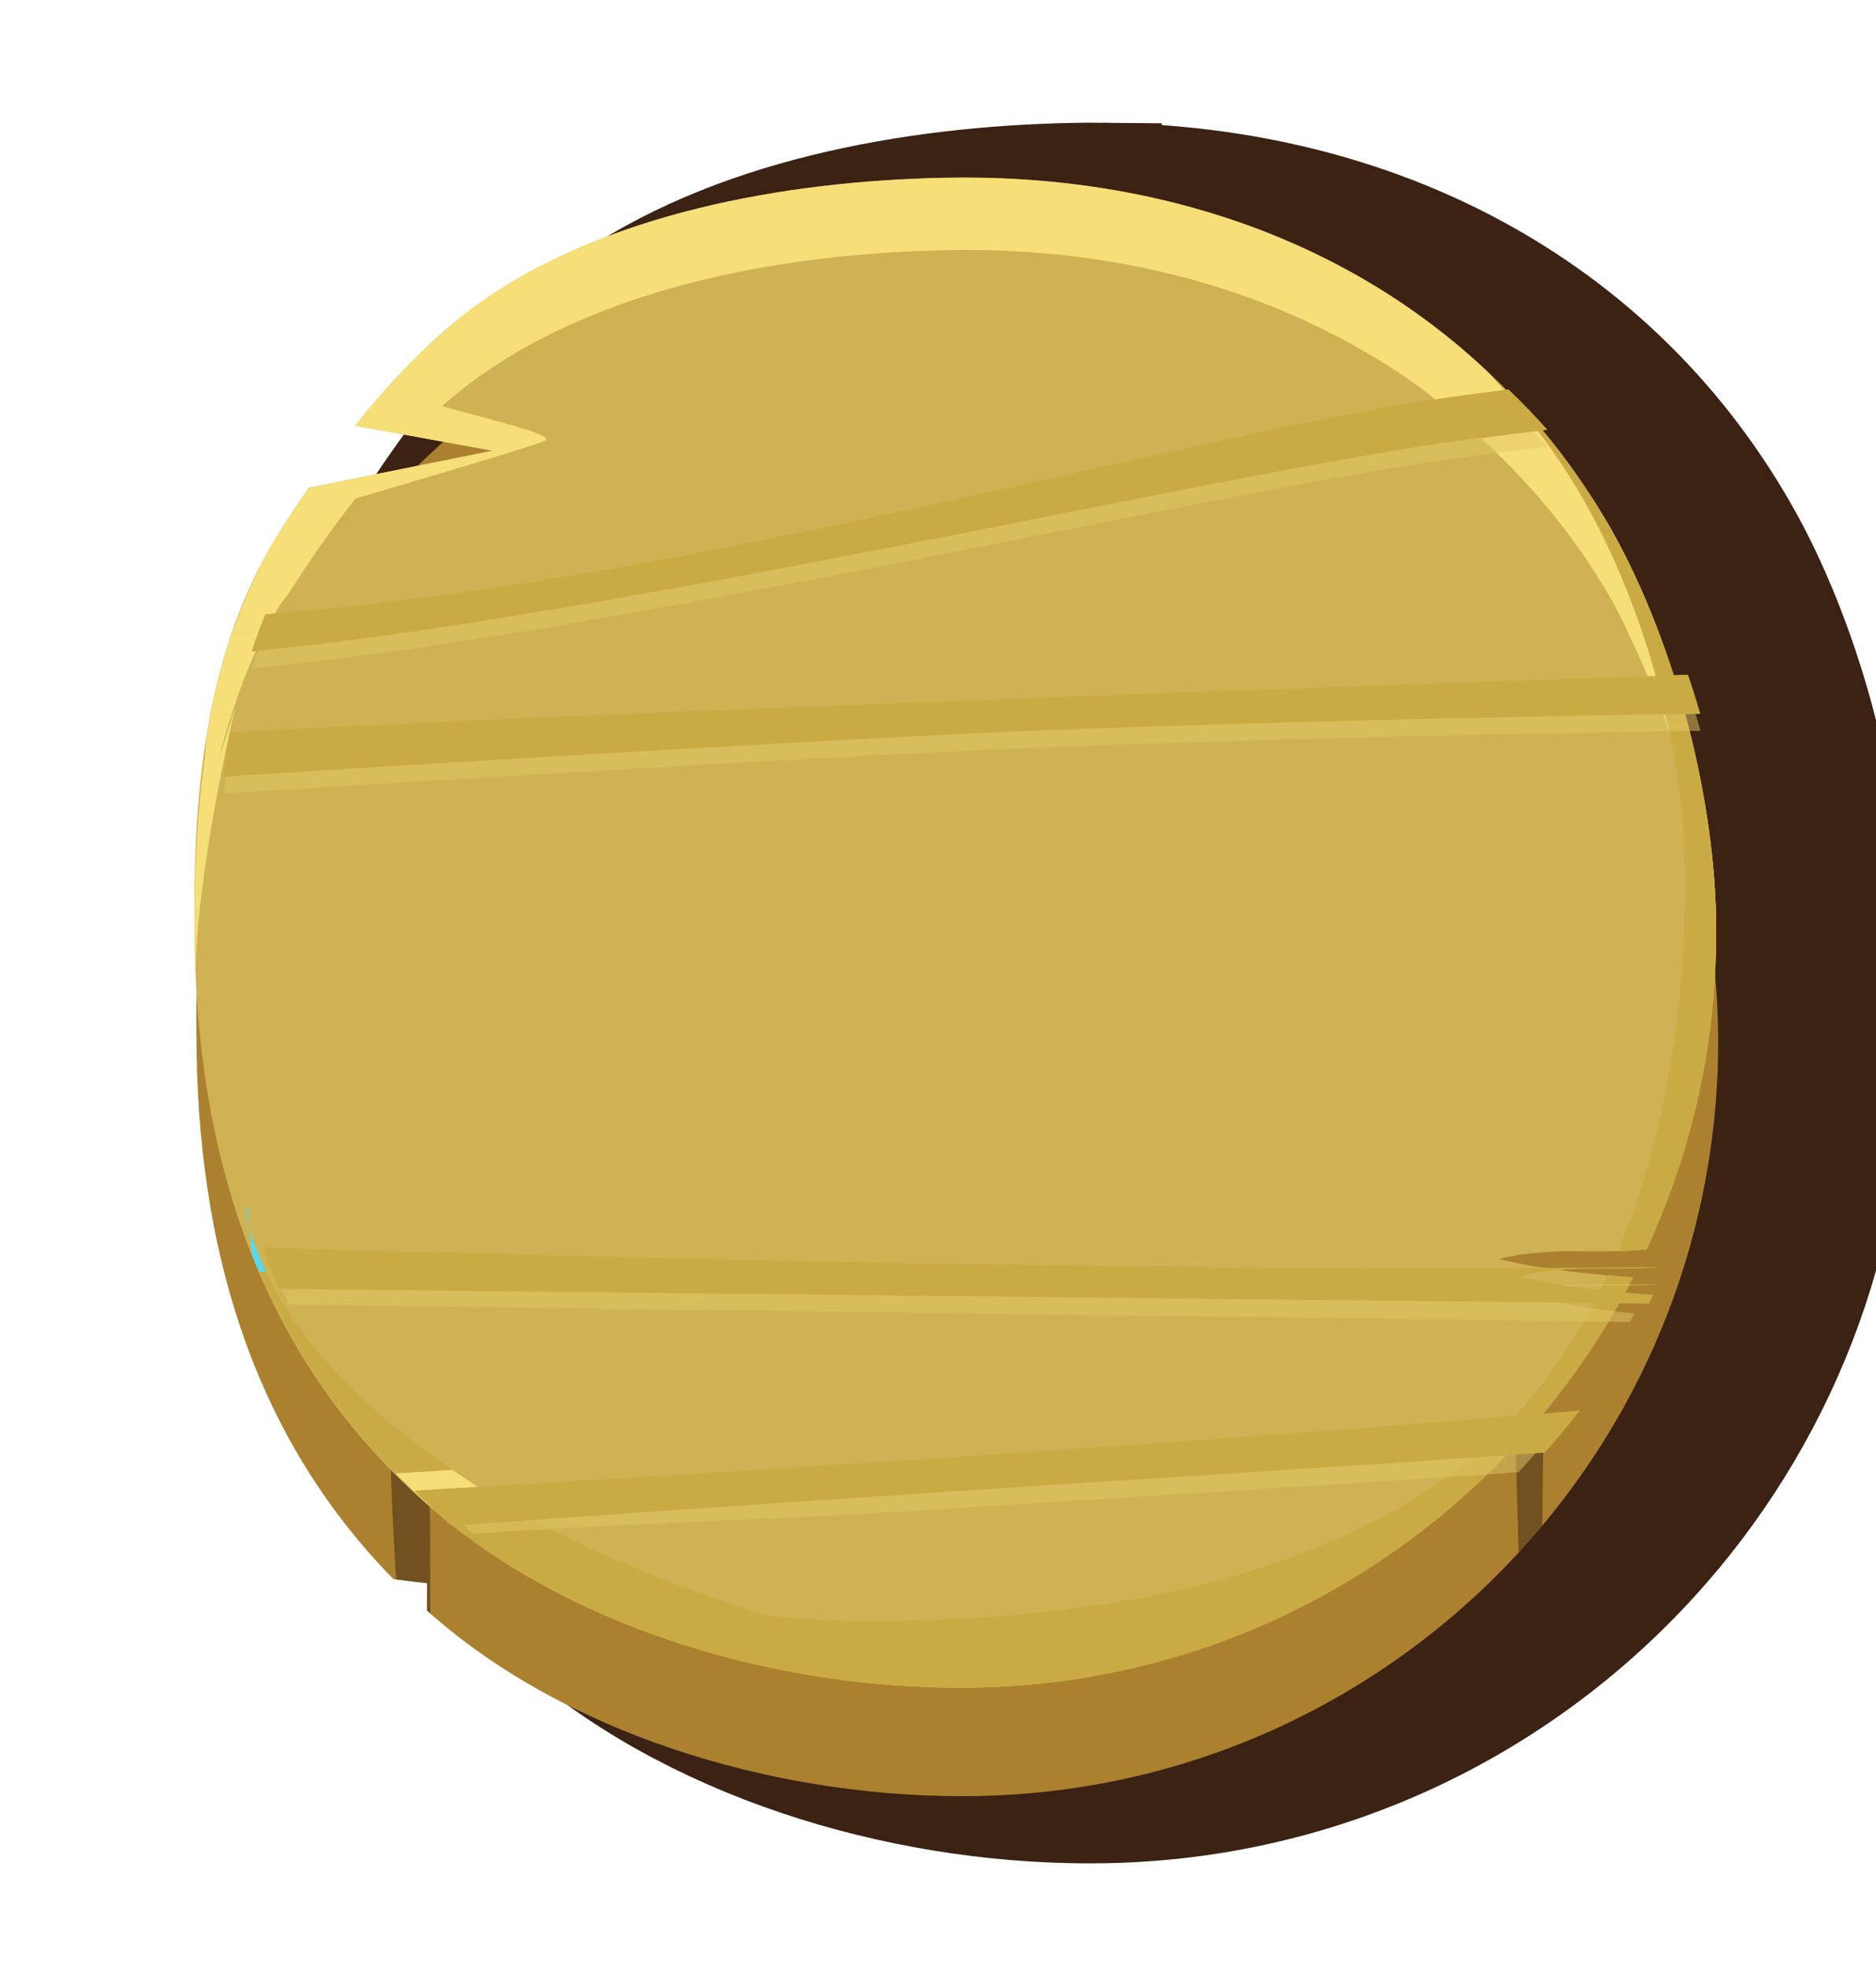 <?xml version="1.0" encoding="UTF-8" standalone="no"?>
<!-- Created with Inkscape (http://www.inkscape.org/) -->

<svg
   xmlns:dc="http://purl.org/dc/elements/1.1/"
   xmlns:cc="http://creativecommons.org/ns#"
   xmlns:rdf="http://www.w3.org/1999/02/22-rdf-syntax-ns#"
   xmlns:svg="http://www.w3.org/2000/svg"
   xmlns="http://www.w3.org/2000/svg"
   xmlns:sodipodi="http://sodipodi.sourceforge.net/DTD/sodipodi-0.dtd"
   xmlns:inkscape="http://www.inkscape.org/namespaces/inkscape"
   width="402.355"
   height="422.704"
   viewBox="0 0 106.456 111.841"
   version="1.1"
   id="svg23489"
   inkscape:version="0.48.5 r10040"
   sodipodi:docname="panel_light_wood_small_rectangle.svg">
  <defs
     id="defs23483" />
  <sodipodi:namedview
     id="base"
     pagecolor="#7d848b"
     bordercolor="#666666"
     borderopacity="1.0"
     inkscape:pageopacity="1"
     inkscape:pageshadow="2"
     inkscape:zoom="0.1506769"
     inkscape:cx="-776.0427"
     inkscape:cy="1311.8924"
     inkscape:document-units="px"
     inkscape:current-layer="layer1"
     showgrid="false"
     inkscape:pagecheckerboard="false"
     showborder="true"
     units="px"
     inkscape:window-width="1920"
     inkscape:window-height="1017"
     inkscape:window-x="-8"
     inkscape:window-y="-8"
     inkscape:window-maximized="1"
     inkscape:showpageshadow="false"
     guidetolerance="28"
     fit-margin-top="25"
     fit-margin-left="25"
     fit-margin-right="25"
     fit-margin-bottom="25">
    <inkscape:grid
       type="xygrid"
       id="grid24034"
       spacingx="1px"
       spacingy="1px"
       empspacing="8"
       visible="true"
       enabled="true"
       snapvisiblegridlinesonly="true"
       originx="-2107.58px"
       originy="694.672px" />
  </sodipodi:namedview>
  <g
     inkscape:label="Layer 1"
     inkscape:groupmode="layer"
     id="layer1"
     transform="translate(-557.631,-368.958)">
    <g
       transform="matrix(1.023,0,0,1.023,-3993.693,184.701)"
       id="g23583">
      <path
         inkscape:connector-curvature="0"
         style="color:#000000;fill:#3b2213;fill-opacity:1;fill-rule:nonzero;stroke:#3b2213;stroke-width:25;stroke-miterlimit:4;stroke-opacity:1;stroke-dasharray:none;marker:none;visibility:visible;display:inline;overflow:visible;enable-background:accumulate"
         d="m 17019.375,647.812 c -1.848,-0.019 -3.698,-0.002 -5.563,0.031 -34.758,0.626 -72.239,7.76 -98.5,26.5 -16.056,11.458 -31.003,30.955 -41.656,47.812 -15.731,24.893 -18.315,55.46 -17.75,86.844 0.06,3.408 0.201,6.763 0.406,10.094 -0.06,4.178 -0.04,8.407 0.03,12.625 0.788,43.779 8.673,75.389 36.718,103.938 3.552,0.488 11.594,6.781 11.594,6.781 0,0 -0.05,2.37 -0.06,5.719 0.661,0.589 1.321,1.171 2,1.75 29.934,25.602 74.111,37.862 113.312,37.156 45.283,-0.815 85.797,-20.592 114.094,-51.594 26.321,-28.837 42.071,-67.382 41.312,-109.5 -0.06,-3.566 -0.291,-7.221 -0.624,-10.906 0,-0.021 0,-0.042 0,-0.062 0.214,-3.881 0.289,-7.801 0.218,-11.75 -0.499,-27.723 -9.471,-59.941 -22.406,-82.375 -26.966,-46.781 -75.844,-72.479 -133.125,-73.062 z"
         transform="matrix(0.265,0,0,0.265,-6.3049604e-6,18.562)"
         id="path23585" />
      <path
         inkscape:connector-curvature="0"
         style="color:#000000;fill:#ab8130;fill-opacity:1;fill-rule:nonzero;stroke:none;stroke-width:12;marker:none;visibility:visible;display:inline;overflow:visible;enable-background:accumulate"
         d="m 4501.676,195.984 c -9.196,0.166 -19.101,2.047 -26.049,7.005 -4.248,3.032 -8.205,8.183 -11.024,12.643 -4.162,6.586 -4.848,14.681 -4.699,22.985 0.208,11.583 3.497,21.518 10.917,29.071 0.94,0.129 1.871,0.227 1.871,0.227 0,0 -0.012,0.63 -0.016,1.516 0.175,0.156 0.349,0.312 0.529,0.465 7.92,6.774 19.608,10.01 29.98,9.823 11.981,-0.216 22.699,-5.444 30.186,-13.647 6.964,-7.63 11.129,-17.831 10.928,-28.975 -0.132,-7.335 -2.496,-15.863 -5.918,-21.798 -7.365,-12.777 -20.914,-19.6 -36.703,-19.316 z"
         id="path23587" />
      <path
         style="opacity:0.5;color:#000000;fill:#3b2213;fill-opacity:1;fill-rule:nonzero;stroke:none;stroke-width:18.898;marker:none;visibility:visible;display:inline;overflow:visible;enable-background:accumulate"
         d="m 4534.544,255.452 c 0,0 -1.551,2.784 -1.545,3.117 0,0.167 0.143,3.734 0.234,7.647 0.046,-0.048 0.1,-0.1 0.144,-0.148 0.403,-0.442 0.788,-0.888 1.172,-1.348 0.059,-4.011 0.088,-7.768 0,-9.268 z m -63.864,5.21 c -0.032,1.599 0.139,4.546 0.289,7.047 0.88,0.118 1.718,0.212 1.718,0.212 0,0 -0.01,0.618 0,1.504 0.062,0.055 0.117,0.12 0.181,0.175 -0.014,-2.828 0.017,-5.998 -0.064,-6.146 -0.122,-0.234 -2.121,-2.792 -2.121,-2.792 z"
         id="path23589"
         class="switchable"
         inkscape:connector-curvature="0"
         name="grain" />
      <path
         inkscape:connector-curvature="0"
         style="color:#000000;fill:#ceb254;fill-opacity:1;fill-rule:nonzero;stroke:none;stroke-width:12;marker:none;visibility:visible;display:inline;overflow:visible;enable-background:accumulate"
         d="m 4501.568,189.97 c -9.196,0.166 -19.101,2.047 -26.049,7.005 -2.425,1.731 -4.75,4.158 -6.828,6.751 l 7.617,1.378 -10.189,2.066 c -0.574,0.829 -1.118,1.663 -1.624,2.463 -4.162,6.586 -4.848,14.666 -4.699,22.969 0.23,12.751 4.206,23.517 13.299,31.294 7.92,6.774 19.608,9.995 29.98,9.808 11.981,-0.216 22.698,-5.444 30.186,-13.647 2.491,-2.729 4.622,-5.786 6.327,-9.099 -1.707,-0.122 -5.3,-0.439 -7.443,-1.029 3.055,-0.728 5.372,-0.227 8.195,-0.53 2.575,-5.563 3.967,-11.775 3.849,-18.316 -0.132,-7.335 -2.496,-15.847 -5.918,-21.783 -7.365,-12.777 -20.913,-19.615 -36.703,-19.331 z"
         id="path23591" />
      <path
         inkscape:connector-curvature="0"
         style="color:#000000;fill:#4cdaff;fill-opacity:1;fill-rule:nonzero;stroke:none;stroke-width:12;marker:none;visibility:visible;display:inline;overflow:visible;enable-background:accumulate"
         d="m 4463.159,250.147 c -0.047,-0.116 -0.098,-0.233 -0.145,-0.349 5e-4,0.031 0.02,0.044 0.021,0.076 0.035,0.094 0.089,0.18 0.128,0.273 z"
         id="path23593" />
      <path
         inkscape:connector-curvature="0"
         style="color:#000000;fill:#caab43;fill-opacity:1;fill-rule:nonzero;stroke:none;stroke-width:12;marker:none;visibility:visible;display:inline;overflow:visible;enable-background:accumulate"
         d="m 4476.946,263.491 c -1.26,0.088 -2.767,0.184 -3.99,0.271 0.05,0.043 0.09,0.092 0.139,0.135 7.92,6.774 19.608,9.995 29.98,9.808 6.124,-0.11 11.919,-1.526 17.119,-3.982 -7.369,2.337 -17.753,3.616 -30.041,-0.454 -5.363,-1.777 -9.702,-3.751 -13.207,-5.778 z"
         id="path23595" />
      <path
         inkscape:connector-curvature="0"
         style="color:#000000;fill:#caab43;fill-opacity:1;fill-rule:nonzero;stroke:none;stroke-width:12;marker:none;visibility:visible;display:inline;overflow:visible;enable-background:accumulate"
         d="m 4463.734,250.641 -0.352,-0.009 c 1.779,4.154 4.287,7.895 7.564,11.191 0.948,-0.056 2.191,-0.136 3.165,-0.195 -6.082,-4.117 -9.069,-8.17 -10.377,-10.988 z"
         id="path23597" />
      <path
         inkscape:connector-curvature="0"
         style="color:#000000;fill:#4cdaff;fill-opacity:1;fill-rule:nonzero;stroke:none;stroke-width:12;marker:none;visibility:visible;display:inline;overflow:visible;enable-background:accumulate"
         d="m 4462.882,248.361 c 0,-4.5e-4 -0.02,7.8e-4 -0.029,5.2e-4 0.037,0.4 0.074,0.86 0.163,1.436 0.047,0.117 0.096,0.233 0.145,0.349 0.068,0.165 0.152,0.322 0.223,0.486 l 0.352,0.009 c -0.414,-0.89 -0.712,-1.69 -0.852,-2.281 z"
         id="path23599" />
      <path
         inkscape:connector-curvature="0"
         style="color:#000000;fill:#4cdaff;fill-opacity:1;fill-rule:nonzero;stroke:none;stroke-width:12;marker:none;visibility:visible;display:inline;overflow:visible;enable-background:accumulate"
         d="m 4462.833,248.224 c 7e-4,0.037 0.021,0.099 0.022,0.137 0.019,8e-5 0.019,-8e-4 0.029,-5.3e-4 -0.02,-0.039 -0.041,-0.099 -0.047,-0.137 z"
         id="path23601" />
      <path
         inkscape:connector-curvature="0"
         style="color:#000000;fill:#4cdaff;fill-opacity:1;fill-rule:nonzero;stroke:none;stroke-width:12;marker:none;visibility:visible;display:inline;overflow:visible;enable-background:accumulate"
         d="m 4462.749,246.985 c -5e-4,-0.027 2e-4,0.008 -0.028,0.092 -0.042,0.183 -0.013,0.582 0.113,1.146 -0.058,-0.724 -0.07,-1.171 -0.083,-1.238 z"
         id="path23603" />
      <path
         inkscape:connector-curvature="0"
         style="color:#000000;fill:#f6de78;fill-opacity:1;fill-rule:nonzero;stroke:none;stroke-width:12;marker:none;visibility:visible;display:inline;overflow:visible;enable-background:accumulate"
         d="m 4460.682,219.76 c 0.368,-0.02 0.802,-0.032 1.178,-0.052 0.52,-1.603 1.101,-3.175 1.906,-4.657 -0.632,0.07 -1.28,0.172 -1.91,0.233 l -0.02,3.5e-4 c -0.491,1.448 -0.865,2.947 -1.159,4.475 z"
         id="path23605"
         sodipodi:nodetypes="ccccccc" />
      <path
         inkscape:connector-curvature="0"
         style="color:#000000;fill:#f6de78;fill-opacity:1;fill-rule:nonzero;stroke:none;stroke-width:12;marker:none;visibility:visible;display:inline;overflow:visible;enable-background:accumulate"
         d="m 4461.14,222.186 c -0.262,0.017 -0.538,0.029 -0.795,0.045 -0.446,3.362 -0.612,6.831 -0.548,10.373 0.01,0.499 0.018,0.992 0.046,1.484 0.024,-4.114 1.315,-11.002 2.219,-14.784 z"
         id="path23607"
         sodipodi:nodetypes="ccsccc" />
      <path
         inkscape:connector-curvature="0"
         style="color:#000000;fill:#f6de78;fill-opacity:1;fill-rule:nonzero;stroke:none;stroke-width:12;marker:none;visibility:visible;display:inline;overflow:visible;enable-background:accumulate"
         d="m 4533.596,203.002 c -1.094,0.12 -2.35,0.288 -3.559,0.447 3.241,2.74 6.082,5.99 8.305,9.846 0.588,1.02 1.102,2.185 1.622,3.338 0.384,-0.013 1.094,-0.045 1.468,-0.057 -0.902,-2.625 -1.932,-5.142 -3.162,-7.275 -1.338,-2.323 -2.951,-4.376 -4.675,-6.299 z"
         id="path23609" />
      <path
         inkscape:connector-curvature="0"
         style="color:#000000;fill:#f6de78;fill-opacity:1;fill-rule:nonzero;stroke:none;stroke-width:12;marker:none;visibility:visible;display:inline;overflow:visible;enable-background:accumulate"
         d="m 4501.565,189.97 c -9.196,0.166 -19.097,2.045 -26.046,7.004 -1.797,1.283 -3.543,2.952 -5.171,4.784 -0.019,0.022 -0.027,0.044 -0.048,0.066 -0.264,0.299 -0.533,0.596 -0.793,0.904 -0.277,0.329 -0.555,0.666 -0.823,1.002 l 3.116,0.559 4.512,0.825 -6.463,1.297 -3.723,0.763 c -0.038,0.058 -0.084,0.106 -0.126,0.164 -0.53,0.772 -1.041,1.547 -1.512,2.292 -0.728,1.152 -1.315,2.372 -1.844,3.608 -0.16,0.372 -0.305,0.746 -0.449,1.124 -0.097,0.269 -0.217,0.527 -0.309,0.798 -0.019,0.04 -0.022,0.09 -0.029,0.13 0.63,-0.062 1.273,-0.159 1.904,-0.228 0.26,-0.478 0.506,-0.975 0.799,-1.438 0.133,-0.212 0.335,-0.425 0.473,-0.639 1.11,-1.717 2.311,-3.503 3.691,-5.226 3.039,-0.889 9.69,-2.848 10.489,-3.197 0.691,-0.302 -2.875,-1.14 -5.696,-1.919 0.679,-0.599 1.376,-1.157 2.073,-1.655 6.948,-4.958 16.849,-6.838 26.046,-7.004 9.754,-0.176 18.641,2.374 25.754,7.349 0.928,0.649 1.776,1.389 2.642,2.12 1.208,-0.159 2.473,-0.332 3.567,-0.452 -0.616,-0.687 -1.204,-1.402 -1.864,-2.037 -0.068,-0.065 -0.13,-0.142 -0.199,-0.207 -7.65,-7.236 -18.182,-10.995 -29.973,-10.783 z m 39.866,26.603 c -0.375,0.013 -1.087,0.046 -1.471,0.059 0.315,0.699 0.626,1.398 0.912,2.135 l 1.294,-0.023 c -0.217,-0.739 -0.488,-1.452 -0.735,-2.17 z m -79.575,3.131 c -0.376,0.021 -0.811,0.034 -1.18,0.054 -0.018,0.083 -0.03,0.16 -0.044,0.243 -0.055,0.299 -0.112,0.607 -0.162,0.909 -0.07,0.431 -0.064,0.892 -0.121,1.329 0.258,-0.016 0.53,-0.031 0.792,-0.046 0.202,-0.842 0.451,-1.672 0.716,-2.488 z m 12.256,41.933 c -0.974,0.058 -2.219,0.13 -3.167,0.186 0.653,0.656 1.291,1.318 2.009,1.937 1.223,-0.086 2.73,-0.177 3.99,-0.266 -1.065,-0.616 -1.916,-1.238 -2.832,-1.858 z"
         id="path23611" />
      <path
         inkscape:connector-curvature="0"
         style="color:#000000;fill:#f6de78;fill-opacity:1;fill-rule:nonzero;stroke:none;stroke-width:12;marker:none;visibility:visible;display:inline;overflow:visible;enable-background:accumulate"
         d="m 4542.161,218.737 c -0.36,0.006 -0.913,0.016 -1.286,0.023 1.752,4.508 2.979,9.604 3.305,14.391 0.021,-0.684 0.02,-1.375 0.01,-2.067 -0.072,-3.977 -0.832,-8.276 -2.028,-12.347 z"
         id="path23613" />
      <path
         inkscape:connector-curvature="0"
         style="color:#000000;fill:#caab43;fill-opacity:1;fill-rule:nonzero;stroke:none;stroke-width:12;marker:none;visibility:visible;display:inline;overflow:visible;enable-background:accumulate"
         d="m 4531.379,200.608 c 1.791,1.854 3.399,3.882 4.795,6.113 3.642,5.823 6.164,14.192 6.293,21.394 0.127,7.027 -0.953,14.766 -3.717,21.39 0.517,-0.013 1.044,-0.047 1.59,-0.105 2.574,-5.562 3.967,-11.775 3.849,-18.316 -0.132,-7.335 -2.496,-15.847 -5.918,-21.783 -1.903,-3.302 -4.231,-6.206 -6.892,-8.693 z m 6.782,50.224 c -1.465,3.167 -3.34,6.024 -5.681,8.384 -8.002,8.065 -21.171,10.576 -33.956,10.806 -7.742,0.139 -16.155,-1.353 -23.41,-4.538 7.808,5.689 18.437,8.393 27.962,8.222 11.981,-0.216 22.698,-5.444 30.186,-13.647 2.49,-2.729 4.624,-5.788 6.327,-9.099 -0.369,-0.026 -0.915,-0.083 -1.426,-0.127 z"
         id="path23615" />
      <g
         transform="matrix(1.956,-0.035,0.035,1.956,-3353.551,-481.986)"
         id="g23617"
         class="switchable"
         name="grain">
        <g
           id="g23619">
          <path
             id="path23621"
             d="m 4024.27,422.033 c -0.658,0.069 -1.346,0.148 -2.082,0.243 -5.373,0.693 -14.3,2.953 -23.56,4.397 -3.251,0.507 -6.539,0.902 -9.718,1.103 -0.152,0.339 -0.281,0.69 -0.407,1.041 3.253,-0.261 6.613,-0.727 9.976,-1.252 9.334,-1.456 18.662,-3.374 23.865,-4.045 1.097,-0.142 2.084,-0.245 3.005,-0.329 -0.346,-0.402 -0.704,-0.79 -1.08,-1.158 z m 4.945,8.177 c -4.875,0.075 -11.412,0.186 -19.139,0.336 -6.58,0.128 -13.322,0.278 -18.756,0.438 -1.238,0.036 -2.377,0.073 -3.458,0.11 -0.088,0.415 -0.163,0.835 -0.227,1.26 7.571,-0.349 19.019,-0.815 23.403,-0.9 7.319,-0.142 13.891,-0.151 18.505,-0.133 -0.102,-0.373 -0.211,-0.747 -0.329,-1.111 z m -40.432,15.486 c 0.133,0.398 0.281,0.788 0.438,1.174 l 38.019,1.171 c 0.044,-0.081 0.09,-0.161 0.133,-0.243 -0.872,-0.078 -2.162,-0.303 -3.252,-0.625 1.496,-0.328 2.641,-0.098 3.998,-0.188 -13.649,-0.122 -26.384,-0.703 -39.337,-1.29 z m 36.477,5.161 c -5.827,0.391 -12.178,0.909 -18.759,1.223 -5.049,0.24 -9.082,0.199 -13.215,0.369 0.332,0.346 0.683,0.682 1.048,1.009 4.327,-0.227 8.508,-0.233 13.505,-0.471 5.935,-0.283 11.028,-0.474 16.171,-0.746 0.35,-0.379 0.928,-0.982 1.25,-1.385 z"
             style="font-size:medium;font-style:normal;font-variant:normal;font-weight:normal;font-stretch:normal;text-indent:0;text-align:start;text-decoration:none;line-height:normal;letter-spacing:normal;word-spacing:normal;text-transform:none;direction:ltr;block-progression:tb;writing-mode:lr-tb;text-anchor:start;baseline-shift:baseline;opacity:0.5;color:#000000;fill:#e2c866;fill-opacity:1;stroke:none;stroke-width:5;marker:none;visibility:visible;display:inline;overflow:visible;enable-background:accumulate;font-family:Sans;-inkscape-font-specification:Sans"
             inkscape:connector-curvature="0"
             sodipodi:nodetypes="ccsccsccccscccccccccccccccccccc" />
          <path
             inkscape:connector-curvature="0"
             style="font-size:medium;font-style:normal;font-variant:normal;font-weight:normal;font-stretch:normal;text-indent:0;text-align:start;text-decoration:none;line-height:normal;letter-spacing:normal;word-spacing:normal;text-transform:none;direction:ltr;block-progression:tb;writing-mode:lr-tb;text-anchor:start;baseline-shift:baseline;color:#000000;fill:#caab43;fill-opacity:1;stroke:none;stroke-width:5;marker:none;visibility:visible;display:inline;overflow:visible;enable-background:accumulate;font-family:Sans;-inkscape-font-specification:Sans"
             d="m 4024.27,421.551 c -0.657,0.069 -1.346,0.148 -2.082,0.243 -5.373,0.693 -14.3,2.953 -23.559,4.397 -3.251,0.507 -6.539,0.902 -9.718,1.103 -0.152,0.339 -0.281,0.69 -0.407,1.041 3.253,-0.261 6.613,-0.727 9.976,-1.252 9.334,-1.456 18.662,-3.374 23.865,-4.045 1.097,-0.142 2.084,-0.245 3.005,-0.329 -0.346,-0.402 -0.704,-0.79 -1.08,-1.158 z m 4.945,8.177 c -4.875,0.075 -11.412,0.186 -19.139,0.336 -6.58,0.128 -13.322,0.278 -18.756,0.438 -1.238,0.036 -2.377,0.073 -3.458,0.11 -0.088,0.415 -0.163,0.835 -0.227,1.26 7.571,-0.349 19.019,-0.815 23.403,-0.9 7.319,-0.142 13.891,-0.151 18.505,-0.133 -0.102,-0.373 -0.211,-0.747 -0.329,-1.111 z m -40.703,15.516 c 0.134,0.398 0.281,0.788 0.438,1.174 l 38.833,1.111 c 0.045,-0.081 0.089,-0.161 0.133,-0.243 -0.872,-0.078 -2.705,-0.273 -3.795,-0.595 1.496,-0.328 2.641,-0.098 3.998,-0.188 -13.649,-0.122 -26.655,-0.673 -39.608,-1.26 z m 37.261,5.282 c -5.827,0.391 -12.691,0.759 -19.272,1.072 -5.049,0.24 -9.685,0.44 -13.818,0.61 0.332,0.346 0.683,0.682 1.048,1.009 4.327,-0.227 9.111,-0.474 14.108,-0.712 5.935,-0.283 11.782,-0.535 16.925,-0.806 0.35,-0.379 0.687,-0.771 1.009,-1.174 z"
             id="path23623" />
        </g>
        <path
           id="path23625"
           d="m 4024.262,421.551 c -0.655,0.069 -1.34,0.148 -2.074,0.243 -0.012,0.003 -0.033,0.006 -0.047,0.008 0.468,0.34 0.894,0.729 1.33,1.111 0.619,-0.07 1.263,-0.144 1.823,-0.196 -0.308,-0.357 -0.6,-0.734 -0.931,-1.064 -0.034,-0.034 -0.067,-0.068 -0.102,-0.102 z m -34.107,5.634 c -0.404,0.032 -0.819,0.084 -1.221,0.11 -0.085,0.189 -0.166,0.379 -0.243,0.571 -0.052,0.137 -0.115,0.269 -0.164,0.407 -0.01,0.02 -0.01,0.043 -0.015,0.063 0.323,-0.026 0.654,-0.072 0.978,-0.102 0.137,-0.242 0.269,-0.486 0.422,-0.72 0.07,-0.107 0.17,-0.22 0.243,-0.329 z m 39.021,2.543 c -0.192,0.003 -0.555,0.013 -0.751,0.015 0.154,0.36 0.306,0.716 0.446,1.095 0.19,0 0.473,0 0.657,0 -0.104,-0.38 -0.233,-0.742 -0.352,-1.111 z m -40.703,0.869 c -0.192,0.007 -0.414,0.009 -0.603,0.016 -0.01,0.042 -0.023,0.083 -0.031,0.125 -0.031,0.153 -0.058,0.308 -0.086,0.462 -0.04,0.22 -0.045,0.45 -0.078,0.673 0.132,-0.006 0.273,-0.01 0.407,-0.015 0.111,-0.429 0.248,-0.845 0.391,-1.26 z m 5.876,21.541 c -0.498,0.021 -1.135,0.051 -1.62,0.07 0.328,0.341 0.649,0.686 1.01,1.009 0.626,-0.033 1.397,-0.068 2.042,-0.102 -0.539,-0.325 -0.97,-0.653 -1.432,-0.978 z"
           style="color:#000000;fill:#caab43;fill-opacity:1;fill-rule:nonzero;stroke:none;stroke-width:12;marker:none;visibility:visible;display:inline;overflow:visible;enable-background:accumulate"
           inkscape:connector-curvature="0" />
      </g>
    </g>
  </g>
</svg>
